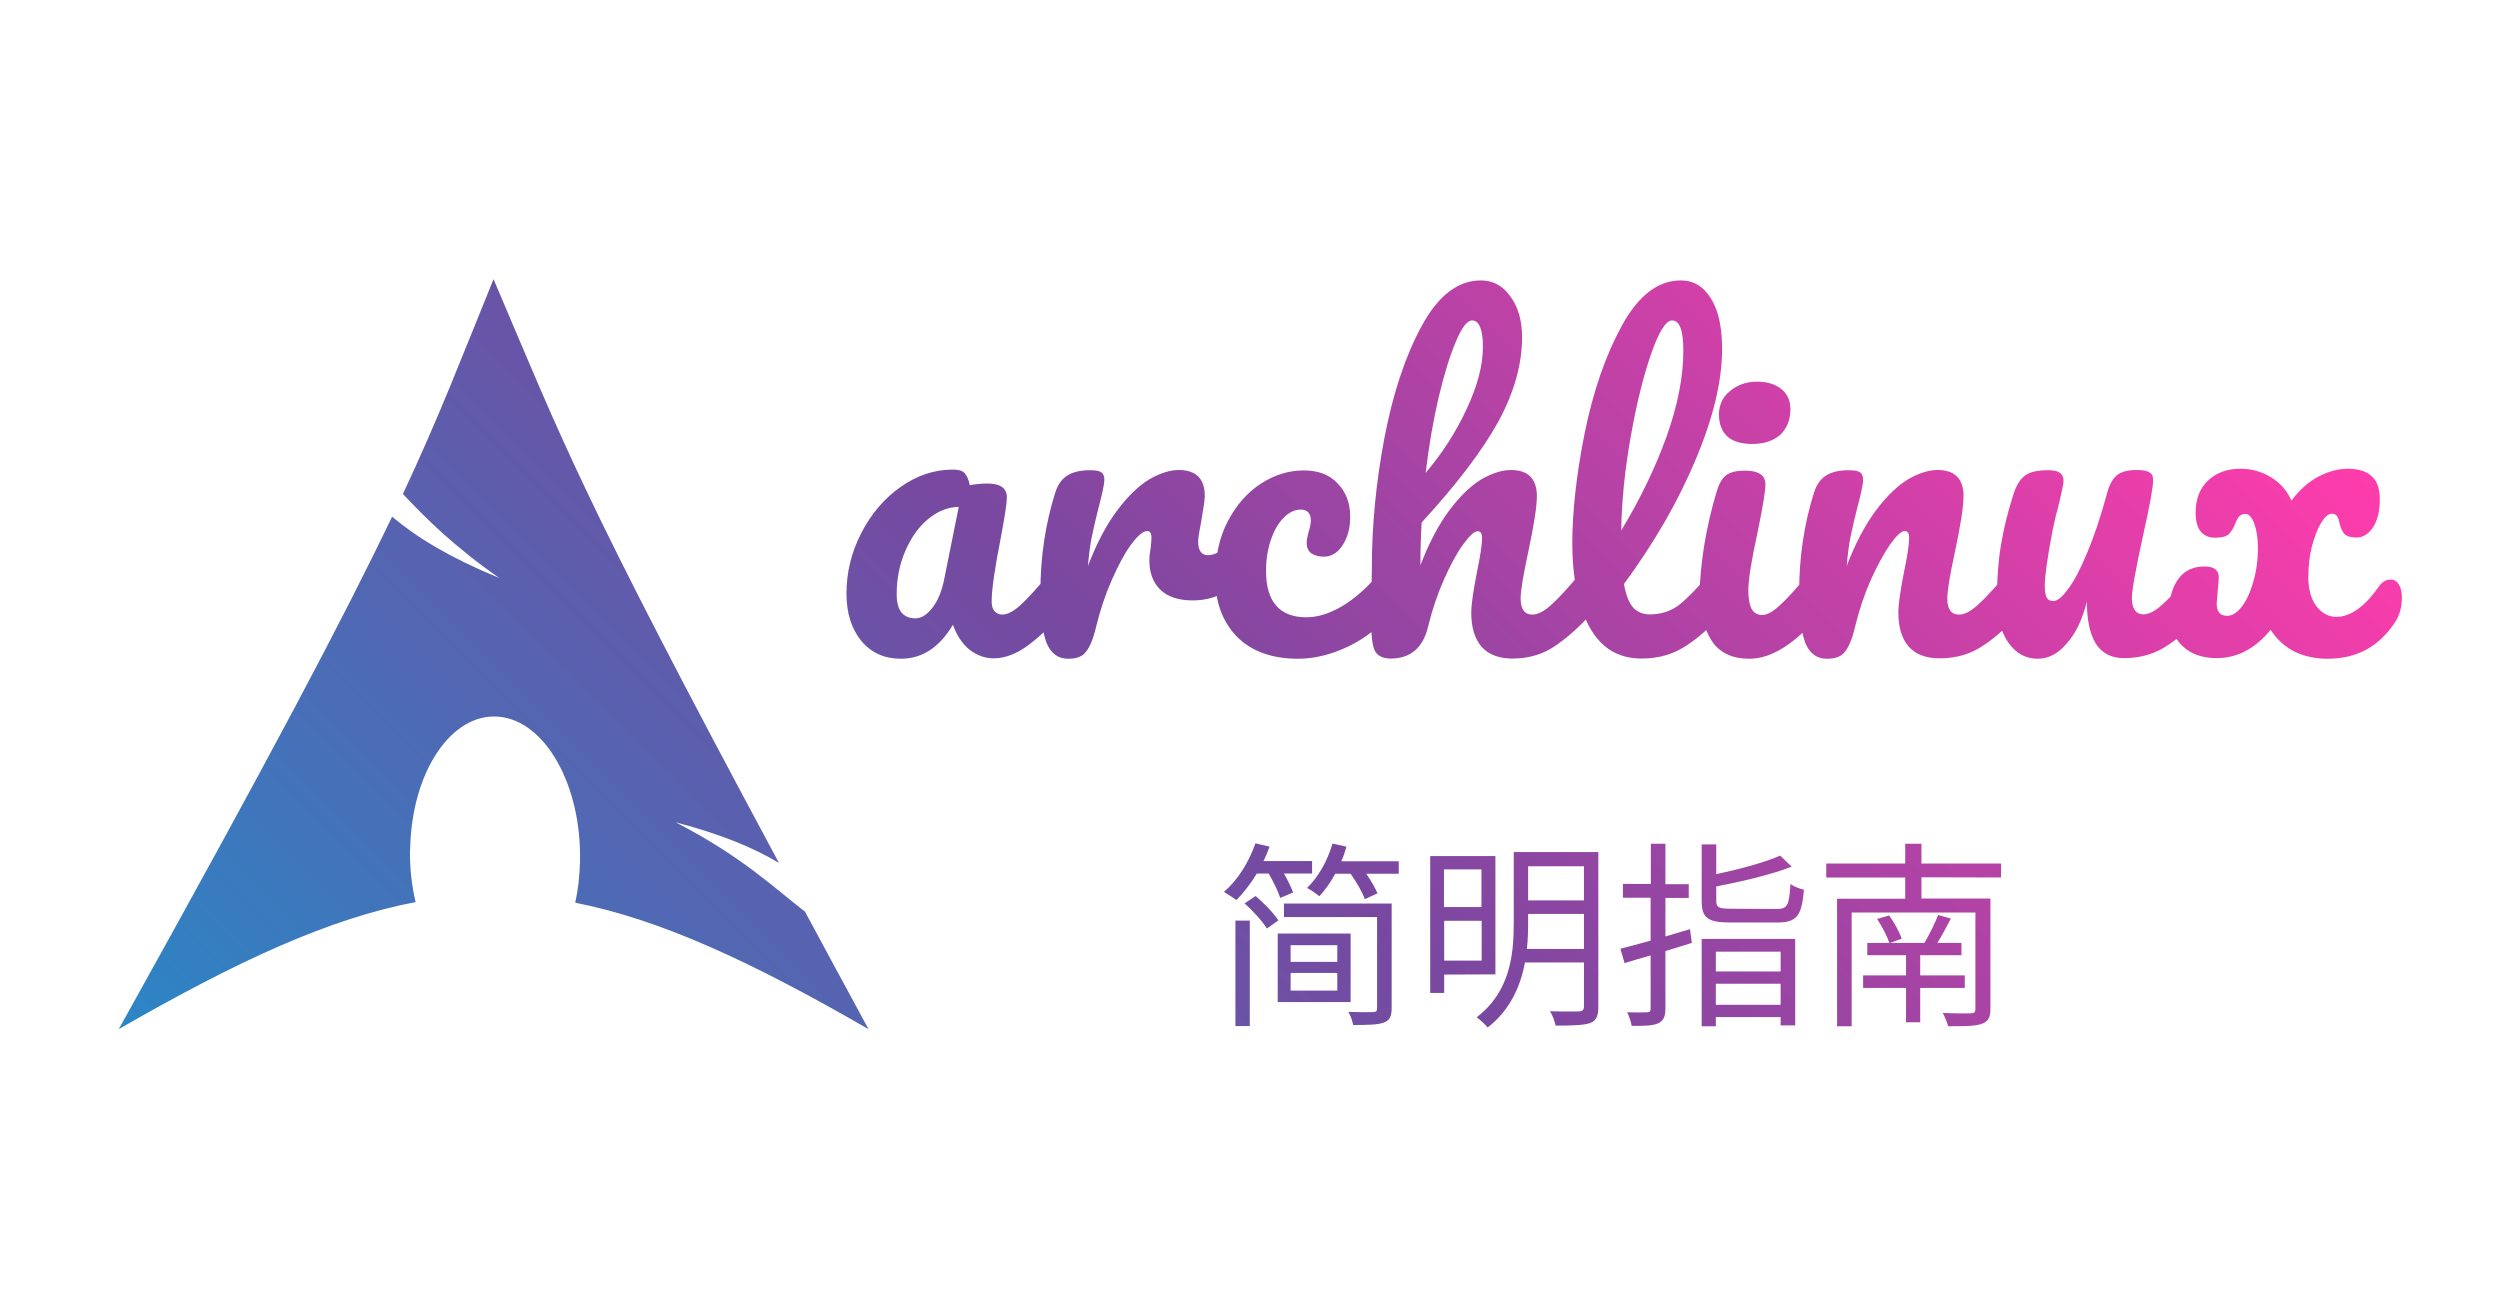 <?xml version="1.0" encoding="utf-8"?>
<!-- Generator: Adobe Illustrator 24.3.0, SVG Export Plug-In . SVG Version: 6.00 Build 0)  -->
<svg version="1.1"
	 id="svg16" inkscape:version="1.1 (c4e8f9ed74, 2021-05-24)" sodipodi:docname="image.svg" xmlns:inkscape="http://www.inkscape.org/namespaces/inkscape" xmlns:sodipodi="http://sodipodi.sourceforge.net/DTD/sodipodi-0.dtd" xmlns:svg="http://www.w3.org/2000/svg"
	 xmlns="http://www.w3.org/2000/svg" xmlns:xlink="http://www.w3.org/1999/xlink" x="0px" y="0px" viewBox="0 0 1200 628"
	 style="enable-background:new 0 0 1200 628;" xml:space="preserve">
<style type="text/css">
	.st0{fill:url(#path68832_1_);}
</style>
<sodipodi:namedview  bordercolor="#666666" borderopacity="1.0" id="namedview18" inkscape:current-layer="layer1" inkscape:cx="585.92126" inkscape:cy="301.03937" inkscape:document-units="mm" inkscape:pagecheckerboard="0" inkscape:pageopacity="0.0" inkscape:pageshadow="2" inkscape:window-height="1309" inkscape:window-maximized="1" inkscape:window-width="2240" inkscape:window-x="0" inkscape:window-y="0" inkscape:zoom="1.1759259" pagecolor="#ffffff" showgrid="false" units="px">
	</sodipodi:namedview>
<g id="layer1" inkscape:groupmode="layer" inkscape:label="鍥惧眰 1">
	<g id="g69122">
		<g id="g68868">
			<g id="text2142">
				<linearGradient id="path68832_1_" gradientUnits="userSpaceOnUse" x1="910.103" y1="0.3" x2="236.697" y2="673.706">
					<stop  offset="0" style="stop-color:#FF3CAC"/>
					<stop  offset="0.513" style="stop-color:#7848A0"/>
					<stop  offset="1" style="stop-color:#2B86C5"/>
				</linearGradient>
				<path id="path68832" class="st0" d="M901,441.1c2.4,3.6,4.9,8.4,5.9,11.6l5.9-2.1c-1-3.2-3.6-7.8-6-11.2L901,441.1z
					 M943.1,474.2v-6h-21.4v-9.7h19.8v-5.9h-11.6c2.2-3.4,4.4-7.7,6.5-11.7l-6.1-1.7c-1.5,3.9-4.3,9.6-6.6,13.4h-27.4v5.9h18.6v9.7
					h-20.6v6h20.6v16.5h6.8v-16.5H943.1z M960.5,421.2v-6.7h-38.2V405h-7.8v9.5h-37.9v6.7h37.9v10.2h-32.7v61.2h7V438h59.4v46.3
					c0,1.5-0.5,2-2.2,2.1c-1.6,0.1-7.5,0.1-13.5-0.2c1,1.8,2.1,4.5,2.6,6.4c7.7,0,13.2,0,16.2-1.2c3.1-1.1,4.1-3,4.1-7.2v-52.9
					h-33.1v-10.2L960.5,421.2z M811.2,446c-3.9,1.2-8,2.4-11.8,3.5v-18.5h11.2v-6.6h-11.2V405h-7v19.3H779v6.6h13.3v20.6
					c-5.5,1.5-10.5,2.9-14.5,3.9l2,6.9c3.7-1.2,8-2.4,12.5-3.7v25.5c0,1.4-0.5,1.8-1.8,1.8c-1.2,0.1-5.2,0.1-9.5,0
					c1,1.8,1.9,4.7,2.2,6.5c6.4,0.1,10.3-0.1,12.7-1.2c2.5-1.2,3.5-3.1,3.5-7.1v-27.6l12.7-3.9L811.2,446z M854.7,456.8v9.5h-31.1
					v-9.5H854.7z M823.6,482.3v-10.1h31.1v10.1H823.6z M816.8,492.6h6.8v-4.4h31.1v4h7v-41.5h-44.9V492.6z M831.1,436.2
					c-6.1,0-7.3-0.6-7.3-3.8v-6.9c12.5-2.4,26.5-5.7,36.2-9.5l-5.5-5.3c-7.2,3.2-19.4,6.5-30.7,8.9v-14.3h-7v27.1
					c0,8.3,3,10.4,13.9,10.4h22.4c9.5,0,11.7-3.3,12.8-15.7c-1.9-0.5-4.9-1.5-6.5-2.8c-0.6,10.4-1.4,12-6.7,12L831.1,436.2z
					 M711.1,417.3v18.1h-18v-18.1H711.1z M693.2,461.1V442h18v19.1L693.2,461.1z M717.8,467.7v-56.8h-31.3v65.7h6.7v-8.8
					L717.8,467.7z M732.9,455.5c0.5-4.3,0.6-8.5,0.6-12.5v-4.3h26.8v16.8H732.9z M760.3,415.8v16.4h-26.8v-16.4H760.3z M767.2,409
					h-40.6v34c0,14.9-1.6,32.9-17.8,45.3c1.4,1,4.1,3.4,5.3,4.9c10.8-8.4,15.7-19.8,17.9-31.2h28.3v21.1c0,1.7-0.7,2.3-2.5,2.4
					c-1.5,0-7.6,0.1-13.8-0.1c1.2,1.8,2.3,5,2.7,6.9c8.2,0,13.4-0.2,16.5-1.2c3.1-1.2,4-3.5,4-8V409z M609,419.3
					c2.2,3.9,4.5,8.5,5.5,11.7l6.2-2.6c-0.9-2.4-2.6-6-4.4-9.1h13.5v-6h-23.3c1.1-2.3,2-4.5,2.9-6.9l-6.8-1.6
					c-3.1,9-8.5,17.7-15.1,23.3c1.7,1,4.5,2.9,6,3.9c3.4-3.4,6.8-7.8,9.8-12.7L609,419.3z M593,492.5h6.9v-50.6H593V492.5z
					 M597.4,433.6c4,3.6,8.6,8.6,10.7,12.1l5.5-3.9c-2.1-3.4-6.9-8.3-10.9-11.7L597.4,433.6z M619.5,475.5v-8.5h22.4v8.5H619.5z
					 M641.9,453.7v8h-22.4v-8H641.9z M648.3,448.1h-35V481h35V448.1z M668,433.7h-51.7v6.5H661V484c0,1.3-0.4,1.7-1.9,1.8
					c-1.3,0.1-6.5,0.1-11.9-0.1c1.1,1.8,2,4.4,2.3,6.3c7.3,0,12-0.1,14.8-1.2c2.8-1.1,3.7-2.9,3.7-6.9L668,433.7z M643.8,413.4
					c1.1-2.3,1.8-4.6,2.5-7l-6.7-1.5c-2.4,8.3-6.8,16.1-12.2,21.3c1.7,0.9,4.6,2.9,5.9,4c2.7-3,5.4-6.6,7.6-10.8h7.4
					c2.8,4,5.7,8.9,6.8,12.2l6.1-2.8c-1.1-2.6-3.1-6.1-5.4-9.4h15.6v-6H643.8z M1147.6,278.2c1.7,0,2.9,0.8,3.8,2.3
					c1,1.5,1.5,3.6,1.5,6.3c0,4.6-1.1,8.6-3.3,11.9c-7.6,11.6-18.3,17.5-32.3,17.5c-6,0-11.4-1.2-16.1-3.5
					c-4.6-2.4-8.4-5.9-11.3-10.4c-7.4,9.1-16.1,13.6-25.9,13.6c-7,0-12.6-2-16.7-6.1c-4.1-4.1-6.1-9.5-6.1-16.3
					c0-6.4,1.5-11.6,4.4-15.6c2.9-4,7.1-6,12.5-6c4.6,0,6.9,1.7,6.9,5.2c0,1-0.1,2.8-0.4,5.4l-0.6,7.3c0,3.8,1.7,5.8,5,5.8
					c2.4,0,4.7-1.4,6.9-4.2c2.3-2.9,4.2-6.9,5.6-11.9c1.5-5,2.3-10.5,2.3-16.5c0-4.6-0.6-8.4-1.7-11.5c-1.2-3.2-2.6-4.8-4.2-4.8
					c-1.4,0-2.4,0.4-3.1,1.2c-0.6,0.6-1.3,1.8-1.9,3.5c-0.8,2-1.8,3.7-3.1,5c-1.3,1.2-3.5,1.7-6.7,1.7c-2.8,0-5.1-1-6.7-2.9
					c-1.7-2-2.5-5.1-2.5-9.2c0-6.5,2-11.6,6-15.4c4-3.7,9.1-5.6,15.4-5.6c5.4,0,10.2,1.3,14.6,4c4.4,2.6,7.7,6.3,10,11.3
					c3.8-5.1,8.1-9,12.9-11.5c4.9-2.6,9.6-3.8,14.2-3.8c5,0,8.8,1.2,11.3,3.5c2.7,2.3,4,6,4,11.1c0,5.8-1.1,10.3-3.3,13.6
					c-2.2,3.2-4.8,4.8-7.9,4.8c-2.8,0-4.7-0.6-5.8-1.7c-1-1.2-1.8-2.8-2.3-5c-0.3-1.5-0.6-2.7-1.2-3.5c-0.5-0.8-1.4-1.2-2.7-1.2
					c-1.5,0-3.2,1.5-5,4.4c-1.7,2.8-3.1,6.6-4.4,11.3c-1.2,4.7-1.7,9.7-1.7,14.8c0,5.8,1.3,10.4,3.8,13.8c2.7,3.5,5.9,5.2,9.6,5.2
					c7,0,14-5.1,20.9-15.2C1143.7,279.2,1145.5,278.2,1147.6,278.2L1147.6,278.2z M978.1,316.2c-5.8,0-10.5-2.6-14.2-7.9
					c-3.6-5.4-5.4-12-5.4-20c0-9.6,0.6-18.4,1.9-26.3c1.3-8.1,3.4-16.6,6.3-25.5c1.3-3.8,3.1-6.6,5.4-8.3c2.3-1.7,6-2.5,10.9-2.5
					c2.8,0,4.7,0.4,5.8,1.3c1.2,0.9,1.7,2.2,1.7,4c0,1-0.7,4.5-2.1,10.4c-1.3,4.7-2.3,9-3.1,12.9c-2.6,13.4-3.8,22.4-3.8,26.9
					c0,2.7,0.3,4.6,1,5.8c0.6,1,1.7,1.5,3.1,1.5c1.9,0,4.3-1.9,7.1-5.8c2.9-3.8,6-9.7,9.2-17.5c3.3-7.8,6.5-17.4,9.6-28.8
					c1-3.8,2.6-6.6,4.6-8.3c2.2-1.7,5.4-2.5,9.6-2.5c2.9,0,5,0.4,6.1,1.2c1.2,0.6,1.7,1.9,1.7,3.8c0,3.2-1.6,12-4.8,26.3
					c-3.6,16.4-5.4,26.5-5.4,30.3c0,2.4,0.5,4.4,1.5,5.8c1,1.3,2.4,1.9,4,1.9c2.6,0,5.6-1.5,9-4.6c3.6-3.2,8.3-8.3,14.2-15.4
					c1.5-1.8,3.3-2.7,5.2-2.7c1.7,0,2.9,0.8,3.8,2.3c1,1.5,1.5,3.6,1.5,6.3c0,5.1-1.2,9.1-3.6,11.9c-5.5,6.8-11.5,12.4-17.9,16.7
					c-6.3,4.4-13.4,6.5-21.5,6.5c-6.1,0-10.7-2.4-13.6-7.1c-2.8-4.7-4.2-11.4-4.2-20c-2.2,8.7-5.4,15.4-9.8,20.2
					C987.8,313.9,983.1,316.2,978.1,316.2L978.1,316.2z M876.9,316.2c-4.9,0-8.3-2.6-10.4-7.7c-1.9-5.1-2.9-13.3-2.9-24.6
					c0-16.6,2.4-32.4,7.1-47.4c1.2-3.7,3-6.4,5.6-8.1c2.7-1.8,6.4-2.7,11.1-2.7c2.6,0,4.4,0.3,5.4,1c1,0.6,1.5,1.9,1.5,3.6
					c0,2-1,6.7-2.9,13.8c-1.3,5.1-2.3,9.6-3.1,13.4c-0.8,3.8-1.4,8.6-1.9,14.2c4.2-11,9-20,14.2-26.9c5.2-6.9,10.4-11.8,15.4-14.8
					c5.1-2.9,9.8-4.4,14-4.4c8.3,0,12.5,4.2,12.5,12.5c0,5-1.4,14-4.2,27.1c-2.4,11.1-3.6,18.5-3.6,22.1c0,5.1,1.9,7.7,5.6,7.7
					c2.6,0,5.6-1.5,9-4.6c3.6-3.2,8.3-8.3,14.2-15.4c1.5-1.8,3.3-2.7,5.2-2.7c1.7,0,2.9,0.8,3.8,2.3c1,1.5,1.5,3.6,1.5,6.3
					c0,5.1-1.2,9.1-3.6,11.9c-5.5,6.8-11.5,12.4-17.9,16.7c-6.3,4.4-13.4,6.5-21.5,6.5c-6.5,0-11.5-1.9-14.8-5.6
					c-3.3-3.8-5-9.3-5-16.5c0-3.6,0.9-10,2.7-19.2c1.7-8.1,2.5-13.6,2.5-16.7c0-2-0.7-3.1-2.1-3.1c-1.7,0-4,2.2-7.1,6.5
					c-2.9,4.2-6,9.9-9.2,16.9c-3.1,7-5.6,14.5-7.5,22.3c-1.4,6-3.1,10.1-5,12.3C883.8,315.2,880.9,316.2,876.9,316.2L876.9,316.2z
					 M841.2,213.1c-5.4,0-9.4-1.2-12.1-3.6c-2.7-2.6-4-6.1-4-10.6s1.7-8.2,5.2-11.1c3.6-3.1,8-4.6,13.2-4.6c4.7,0,8.6,1.2,11.5,3.5
					c2.9,2.3,4.4,5.6,4.4,9.8c0,5.1-1.7,9.2-5,12.3C851.1,211.6,846.7,213.1,841.2,213.1L841.2,213.1z M839.7,316.2
					c-8.3,0-14.4-2.9-18.2-8.8c-3.7-5.9-5.6-13.7-5.6-23.4c0-5.8,0.7-13.1,2.1-22.1c1.5-9.1,3.5-17.5,5.8-25.3
					c1.2-4.1,2.7-6.9,4.6-8.4c1.9-1.5,5-2.3,9.2-2.3c6.5,0,9.8,2.2,9.8,6.5c0,3.2-1.2,10.6-3.6,22.3c-3.1,14.1-4.6,23.6-4.6,28.6
					c0,3.8,0.5,6.8,1.5,8.8c1,2,2.8,3.1,5.2,3.1c2.3,0,5.2-1.6,8.6-4.8c3.5-3.2,8.1-8.3,13.8-15.2c1.5-1.8,3.3-2.7,5.2-2.7
					c1.7,0,2.9,0.8,3.8,2.3c1,1.5,1.5,3.6,1.5,6.3c0,5.1-1.2,9.1-3.6,11.9C862.5,308.5,850.7,316.2,839.7,316.2L839.7,316.2z
					 M826.2,272.4c1.7,0,2.9,0.8,3.8,2.3c1,1.5,1.5,3.6,1.5,6.3c0,5.1-1.2,9.1-3.6,11.9c-5.5,6.8-11.5,12.4-18,16.7
					c-6.4,4.4-13.7,6.5-21.9,6.5c-11.3,0-19.6-5.1-25.2-15.4c-5.4-10.2-8.1-23.5-8.1-39.7c0-15.6,2-33.4,6-53.4
					c4.1-20,10-37.1,17.9-51.5c7.9-14.3,17.3-21.5,28.2-21.5c6.1,0,10.9,2.9,14.4,8.6c3.6,5.6,5.4,13.8,5.4,24.4
					c0,15.2-4.2,32.9-12.7,53c-8.4,20.1-19.9,40-34.4,59.7c0.9,5.2,2.4,9,4.4,11.3c2,2.2,4.7,3.3,8.1,3.3c5.2,0,9.9-1.5,13.8-4.4
					c4-3.1,9-8.3,15.2-15.6C822.6,273.3,824.3,272.4,826.2,272.4L826.2,272.4z M802.6,153.8c-2.9,0-6.3,5.3-10,15.9
					c-3.7,10.6-7,23.8-9.8,39.6s-4.4,30.8-4.6,45.3c9.1-15,16.3-30,21.7-44.9c5.4-15.1,8.1-28.9,8.1-41.3
					C808,158.6,806.2,153.8,802.6,153.8L802.6,153.8z M763.6,272.4c1.7,0,2.9,0.8,3.8,2.3c1,1.5,1.5,3.6,1.5,6.3
					c0,5.1-1.2,9.1-3.6,11.9c-5.9,6.8-12,12.4-18.2,16.7c-6.1,4.4-13.2,6.5-21.1,6.5c-6.5,0-11.5-1.9-14.8-5.6
					c-3.3-3.8-5-9.3-5-16.5c0-3.6,0.9-10,2.7-19.2c1.7-8.1,2.5-13.6,2.5-16.7c0-2-0.7-3.1-2.1-3.1c-1.7,0-4,2.2-7.1,6.5
					c-3.1,4.2-6.1,9.9-9.2,16.9c-3.1,7-5.6,14.5-7.5,22.3c-2.4,10.2-8.4,15.4-18,15.4c-3.8,0-6.4-1.3-7.7-4c-1.2-2.8-1.7-7.8-1.7-15
					c0-4.1,0.1-7.4,0.2-9.8l0.2-15.4c0-19.7,2-40.3,6-61.6c4.1-21.4,10-39.3,17.9-53.8c7.9-14.6,17.4-21.9,28.4-21.9
					c5.9,0,10.6,2.6,14.2,7.7c3.7,5,5.6,11.5,5.6,19.6c0,12.9-3.8,26.4-11.3,40.3c-7.6,13.8-19.8,30-36.9,48.6
					c-0.4,6.7-0.6,13.5-0.6,20.5c4.2-10.9,8.9-19.7,14-26.5c5.2-6.9,10.4-11.8,15.4-14.8c5.1-2.9,9.8-4.4,14-4.4
					c8.3,0,12.5,4.2,12.5,12.5c0,5-1.4,14-4.2,27.1c-2.4,11.1-3.6,18.5-3.6,22.1c0,5.1,1.9,7.7,5.6,7.7c2.6,0,5.6-1.5,9-4.6
					c3.6-3.2,8.3-8.3,14.2-15.4C760,273.3,761.7,272.4,763.6,272.4z M706.6,153.8c-2.3,0-4.9,3.3-7.7,10c-2.8,6.5-5.6,15.4-8.3,26.7
					c-2.6,11.1-4.7,23.3-6.3,36.5c7.9-9.3,14.5-19.5,19.6-30.5c5.2-11,7.9-21,7.9-30c0-4.1-0.4-7.2-1.3-9.4
					C709.6,154.9,708.3,153.8,706.6,153.8L706.6,153.8z M623.1,316.2c-12.5,0-22.3-3.5-29.4-10.6c-6.9-7.2-10.4-16.6-10.4-28.2
					c0-10.4,2-19.5,6.1-27.3c4.1-7.8,9.4-13.8,15.9-18c6.5-4.2,13.4-6.3,20.5-6.3c7,0,12.5,2.1,16.3,6.3c4,4.1,6,9.4,6,15.9
					c0,5.4-1.2,9.9-3.6,13.6c-2.3,3.7-5.4,5.6-9.2,5.6c-2.4,0-4.4-0.6-6-1.7c-1.4-1.2-2.1-2.8-2.1-4.8c0-0.9,0.1-1.9,0.4-3.1
					c0.3-1.2,0.4-2,0.6-2.5c0.6-1.9,1-3.7,1-5.4c0-1.7-0.4-2.9-1.3-3.8c-0.8-0.9-1.9-1.3-3.5-1.3c-2.9,0-5.7,1.3-8.3,4
					c-2.6,2.6-4.6,6.1-6.1,10.6c-1.5,4.5-2.3,9.4-2.3,14.8c0,14.8,6.5,22.3,19.4,22.3c5.2,0,10.9-1.7,16.9-5.2
					c6.1-3.6,12.2-8.9,18-15.9c1.5-1.8,3.3-2.7,5.2-2.7c1.7,0,2.9,0.8,3.8,2.3c1,1.5,1.5,3.6,1.5,6.3c0,4.9-1.2,8.8-3.6,11.9
					c-6,7.4-13.2,13.2-21.7,17.3C639,314.2,630.9,316.2,623.1,316.2L623.1,316.2z M512.7,316.2c-4.9,0-8.3-2.6-10.4-7.7
					c-1.9-5.1-2.9-13.3-2.9-24.6c0-16.6,2.4-32.4,7.1-47.4c1.2-3.7,3-6.4,5.6-8.1c2.7-1.8,6.4-2.7,11.1-2.7c2.6,0,4.4,0.3,5.4,1
					c1,0.6,1.5,1.9,1.5,3.6c0,2-1,6.7-2.9,13.8c-1.3,5.1-2.3,9.6-3.1,13.4c-0.8,3.8-1.4,8.6-1.9,14.2c4.2-11,9-20,14.2-26.9
					s10.4-11.8,15.4-14.8c5.1-2.9,9.8-4.4,14-4.4c8.3,0,12.5,4.2,12.5,12.5c0,1.7-0.6,5.7-1.7,12.1c-1,5.1-1.5,8.3-1.5,9.6
					c0,4.5,1.6,6.7,4.8,6.7c3.6,0,8.2-2.8,13.8-8.4c1.7-1.7,3.4-2.5,5.2-2.5c1.7,0,2.9,0.8,3.8,2.3c1,1.4,1.5,3.3,1.5,5.8
					c0,4.7-1.3,8.4-3.8,11.1c-3.6,3.7-7.8,6.9-12.7,9.6c-4.7,2.6-9.8,3.8-15.2,3.8c-6.8,0-12-1.7-15.6-5.2c-3.5-3.5-5.2-8.1-5.2-14
					c0-1.9,0.2-3.8,0.6-5.8c0.3-2.6,0.4-4.3,0.4-5.2c0-2-0.7-3.1-2.1-3.1c-1.9,0-4.5,2.2-7.7,6.5c-3.1,4.2-6.1,9.9-9.2,16.9
					c-3.1,7-5.6,14.5-7.5,22.3c-1.4,6-3.1,10.1-5,12.3C519.5,315.2,516.7,316.2,512.7,316.2L512.7,316.2z M432.4,316.2
					c-7.9,0-14.3-2.9-19-8.6c-4.7-5.8-7.1-13.3-7.1-22.7c0-10.2,2.4-19.9,7.1-29c4.7-9.2,11-16.6,18.8-22.1
					c7.9-5.6,16.3-8.4,25.2-8.4c2.8,0,4.7,0.6,5.6,1.7c1,1,1.9,2.9,2.5,5.8c2.7-0.5,5.5-0.8,8.4-0.8c6.3,0,9.4,2.2,9.4,6.7
					c0,2.7-1,9.1-2.9,19.2c-2.9,14.7-4.4,25-4.4,30.7c0,1.9,0.4,3.5,1.3,4.6c1,1.2,2.3,1.7,3.8,1.7c2.4,0,5.4-1.5,8.8-4.6
					c3.5-3.2,8.1-8.3,14-15.4c1.5-1.8,3.3-2.7,5.2-2.7c1.7,0,2.9,0.8,3.8,2.3c1,1.5,1.5,3.6,1.5,6.3c0,5.1-1.2,9.1-3.6,11.9
					c-5.2,6.5-10.8,12-16.7,16.5c-5.9,4.5-11.6,6.7-17.1,6.7c-4.2,0-8.1-1.4-11.7-4.2c-3.5-2.9-6.1-6.9-7.9-11.9
					C450.9,310.8,442.6,316.2,432.4,316.2L432.4,316.2z M439.4,296.8c2.8,0,5.5-1.7,8.1-5s4.4-7.7,5.6-13.2l7.1-35.3
					c-5.4,0.1-10.4,2.2-15,6.1c-4.5,3.8-8.1,9-10.8,15.4c-2.7,6.4-4,13.2-4,20.4c0,4,0.8,6.9,2.3,8.8
					C434.3,295.9,436.5,296.8,439.4,296.8L439.4,296.8z M236.9,134c-16,39.3-25.7,65-43.5,103.1c10.9,11.6,24.4,25.1,46.2,40.3
					c-23.4-9.6-39.4-19.3-51.4-29.4C165.4,295.7,129.6,363.6,57,494c57.1-32.9,101.3-53.2,142.5-61c-1.8-7.6-2.8-15.8-2.7-24.4
					l0.1-1.8c0.9-36.6,19.9-64.7,42.4-62.8c22.5,1.9,40,33.1,39.1,69.7c-0.2,6.9-0.9,13.5-2.3,19.6c40.8,8,84.5,28.2,140.8,60.7
					c-11.1-20.4-21-38.8-30.5-56.4c-14.9-11.5-30.4-26.6-62.1-42.9c21.8,5.7,37.4,12.2,49.6,19.5C277.7,235.2,269.9,211.4,236.9,134
					L236.9,134z"/>
			</g>
		</g>
	</g>
</g>
</svg>
